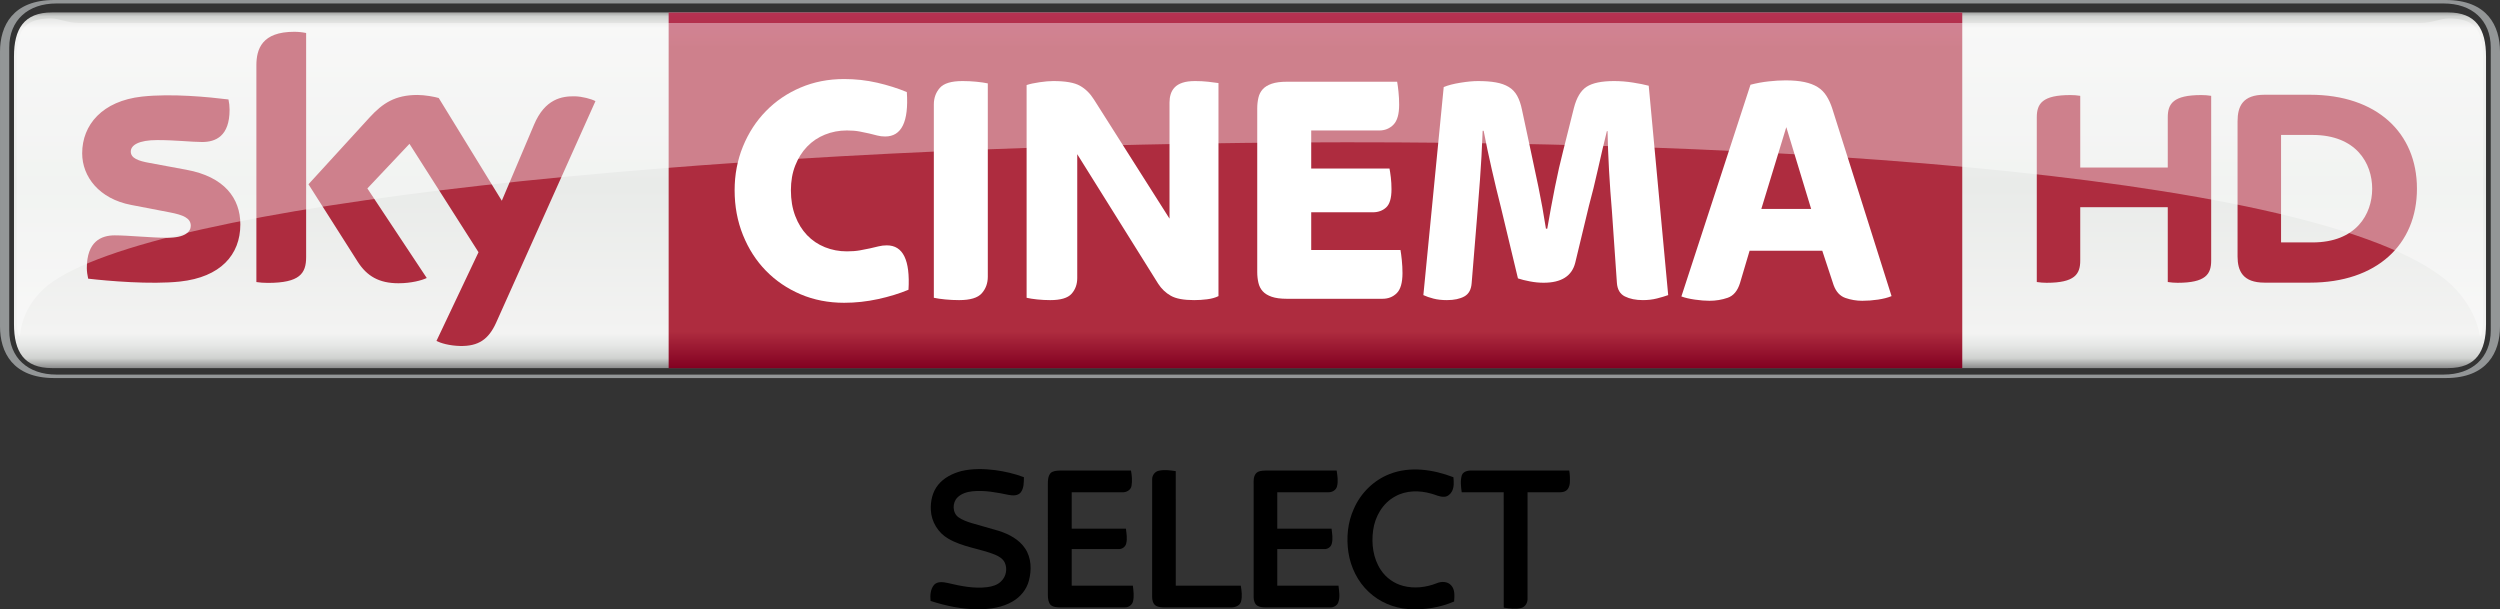 <?xml version="1.0" encoding="UTF-8" standalone="no"?>
<!-- Created with Inkscape (http://www.inkscape.org/) -->

<svg
   xmlns:dc="http://purl.org/dc/elements/1.1/"
   xmlns:cc="http://creativecommons.org/ns#"
   xmlns:rdf="http://www.w3.org/1999/02/22-rdf-syntax-ns#"
   xmlns:svg="http://www.w3.org/2000/svg"
   xmlns="http://www.w3.org/2000/svg"
   xmlns:sodipodi="http://sodipodi.sourceforge.net/DTD/sodipodi-0.dtd"
   xmlns:inkscape="http://www.inkscape.org/namespaces/inkscape"
   width="845.426mm"
   height="206.022mm"
   viewBox="0 0 2995.605 730"
   id="svg5155"
   version="1.1"
   inkscape:version="0.91 r13725"
   sodipodi:docname="Sky Cinema Select HD - Dark.svg">
  <rect x="0" y="0" width="2995.605" height="730" fill="#333333" stroke="none"/>
  <defs
     id="defs5157">
    <clipPath
       clipPathUnits="userSpaceOnUse"
       id="clipPath722">
      <path
         d="m 290.636,514.823 119.89,0 0,18.13 -119.89,0 0,-18.13 z"
         id="path724"
         inkscape:connector-curvature="0" />
    </clipPath>
    <clipPath
       clipPathUnits="userSpaceOnUse"
       id="clipPath762">
      <path
         d="m 291.438,532.077 118.288,0 0,-15.246 -118.288,0 0,15.246 z"
         id="path764"
         inkscape:connector-curvature="0" />
    </clipPath>
    <clipPath
       clipPathUnits="userSpaceOnUse"
       id="clipPath766">
      <path
         d="m 291.438,516.831 118.289,0 0,15.245 -118.289,0 0,-15.245 z"
         id="path768"
         inkscape:connector-curvature="0" />
    </clipPath>
    <linearGradient
       x1="0"
       y1="0"
       x2="1"
       y2="0"
       gradientUnits="userSpaceOnUse"
       gradientTransform="matrix(0,17.057,17.057,0,353.72,515.294)"
       spreadMethod="pad"
       id="linearGradient704">
      <stop
         style="stop-opacity:1;stop-color:#79082e"
         offset="0"
         id="stop706" />
      <stop
         style="stop-opacity:1;stop-color:#a60e3c"
         offset="0.104"
         id="stop708" />
      <stop
         style="stop-opacity:1;stop-color:#a60e3c"
         offset="0.898"
         id="stop710" />
      <stop
         style="stop-opacity:1;stop-color:#b53152"
         offset="1"
         id="stop712" />
      <stop
         style="stop-opacity:1;stop-color:#b53152"
         offset="1"
         id="stop714" />
    </linearGradient>
    <linearGradient
       x1="0"
       y1="0"
       x2="1"
       y2="0"
       gradientUnits="userSpaceOnUse"
       gradientTransform="matrix(0,-17.343,17.343,0,350.581,532.505)"
       spreadMethod="pad"
       id="linearGradient672">
      <stop
         style="stop-opacity:1;stop-color:#777878"
         offset="0"
         id="stop674" />
      <stop
         style="stop-opacity:1;stop-color:#d0d2d0"
         offset="0.02"
         id="stop676" />
      <stop
         style="stop-opacity:1;stop-color:#f3f3f2"
         offset="0.052"
         id="stop678" />
      <stop
         style="stop-opacity:1;stop-color:#e9ebe9"
         offset="0.488"
         id="stop680" />
      <stop
         style="stop-opacity:1;stop-color:#f3f3f2"
         offset="0.895"
         id="stop682" />
      <stop
         style="stop-opacity:1;stop-color:#e6e7e6"
         offset="0.929"
         id="stop684" />
      <stop
         style="stop-opacity:1;stop-color:#d0d2d0"
         offset="0.964"
         id="stop686" />
      <stop
         style="stop-opacity:1;stop-color:#777878"
         offset="1"
         id="stop688" />
    </linearGradient>
    <clipPath
       clipPathUnits="userSpaceOnUse"
       id="clipPath638">
      <path
         d="m 290.636,514.823 119.89,0 0,18.13 -119.89,0 0,-18.13 z"
         id="path640"
         inkscape:connector-curvature="0" />
    </clipPath>
    <clipPath
       clipPathUnits="userSpaceOnUse"
       id="clipPath650">
      <path
         d="m 409.823,530.13 0.017,0 0,-0.017 -0.017,0 0,0.017 z"
         id="path652"
         inkscape:connector-curvature="0" />
    </clipPath>
    <linearGradient
       x1="0"
       y1="0"
       x2="1"
       y2="0"
       gradientUnits="userSpaceOnUse"
       gradientTransform="matrix(0,433.343,433.343,0,1745.726,-326.556)"
       spreadMethod="pad"
       id="linearGradient672-3">
      <stop
         style="stop-opacity:1;stop-color:#777878"
         offset="0"
         id="stop674-4" />
      <stop
         style="stop-opacity:1;stop-color:#d0d2d0"
         offset="0.02"
         id="stop676-7" />
      <stop
         style="stop-opacity:1;stop-color:#f3f3f2"
         offset="0.052"
         id="stop678-9" />
      <stop
         style="stop-opacity:1;stop-color:#e9ebe9"
         offset="0.488"
         id="stop680-9" />
      <stop
         style="stop-opacity:1;stop-color:#f3f3f2"
         offset="0.895"
         id="stop682-0" />
      <stop
         style="stop-opacity:1;stop-color:#e6e7e6"
         offset="0.929"
         id="stop684-5" />
      <stop
         style="stop-opacity:1;stop-color:#d0d2d0"
         offset="0.964"
         id="stop686-4" />
      <stop
         style="stop-opacity:1;stop-color:#777878"
         offset="1"
         id="stop688-0" />
    </linearGradient>
    <linearGradient
       x1="0"
       y1="0"
       x2="1"
       y2="0"
       gradientUnits="userSpaceOnUse"
       gradientTransform="matrix(0,-426.193,426.193,0,1824.169,103.499)"
       spreadMethod="pad"
       id="linearGradient704-8">
      <stop
         style="stop-opacity:1;stop-color:#820021"
         offset="0"
         id="stop706-2" />
      <stop
         style="stop-opacity:1;stop-color:#ae2c3f"
         offset="0.104"
         id="stop708-9" />
      <stop
         style="stop-opacity:1;stop-color:#ae2c3f"
         offset="0.898"
         id="stop710-6" />
      <stop
         style="stop-opacity:1;stop-color:#b53152"
         offset="1"
         id="stop712-8" />
      <stop
         style="stop-opacity:1;stop-color:#ba3c4c"
         offset="1"
         id="stop714-2" />
    </linearGradient>
    <clipPath
       clipPathUnits="userSpaceOnUse"
       id="clipPath762-1">
      <path
         d="m 291.438,532.077 118.288,0 0,-15.246 -118.288,0 0,15.246 z"
         id="path764-5"
         inkscape:connector-curvature="0" />
    </clipPath>
    <clipPath
       clipPathUnits="userSpaceOnUse"
       id="clipPath766-6">
      <path
         d="m 291.438,516.831 118.289,0 0,15.245 -118.289,0 0,-15.245 z"
         id="path768-1"
         inkscape:connector-curvature="0" />
    </clipPath>
  </defs>
  <sodipodi:namedview
     id="base"
     pagecolor="#ffffff"
     bordercolor="#666666"
     borderopacity="1.0"
     inkscape:pageopacity="0.0"
     inkscape:pageshadow="2"
     inkscape:zoom="0.24748737"
     inkscape:cx="508.36667"
     inkscape:cy="308.45098"
     inkscape:document-units="px"
     inkscape:current-layer="layer1"
     showgrid="false"
     fit-margin-top="0"
     fit-margin-left="0"
     fit-margin-right="0"
     fit-margin-bottom="0"
     inkscape:window-width="1920"
     inkscape:window-height="1017"
     inkscape:window-x="-8"
     inkscape:window-y="-8"
     inkscape:window-maximized="1" />
  <g
     inkscape:label="Layer 1"
     inkscape:groupmode="layer"
     id="layer1"
     transform="translate(-247.927,337.735)">
    <g
       id="#000000ff"
       transform="matrix(1.02,0,0,1.02,1235.771,53.981)">
      <path
         d="m 160.64,169.4 c 13.05,-3.12 26.67,-2.84 39.91,-1.16 11.52,1.53 22.92,4.22 33.8,8.3 -0.11,6.11 0.15,12.95 -3.84,18.03 -3.45,3.99 -9.33,3.68 -14.04,2.78 -13.97,-2.89 -28.24,-5.7 -42.56,-4.25 -6.35,0.7 -12.95,2.63 -17.59,7.23 -6.22,6.15 -6.14,17.96 1.12,23.27 4.63,3.23 10.03,5.15 15.39,6.82 10.78,3.22 21.67,6.06 32.44,9.3 11.71,3.84 23.48,9.96 30.48,20.49 7.48,11.06 7.82,25.5 4.43,38.04 -2.66,10.19 -9.81,18.88 -18.86,24.14 -12.09,7.25 -26.48,9.17 -40.35,9.38 -19.14,-0.06 -38.09,-3.97 -56.25,-9.86 -0.66,-6.49 -0.22,-13.84 4.2,-19.02 4.22,-4.28 10.86,-3.16 16.15,-2.02 15.06,3.54 30.57,6.79 46.1,4.86 6,-0.78 12.31,-2.51 16.58,-7.05 5.69,-5.4 7.44,-14.48 4.21,-21.61 -2.16,-4.76 -6.91,-7.58 -11.54,-9.52 -18.03,-7.21 -38.13,-8.88 -55.04,-18.9 -11.87,-6.82 -19.76,-19.92 -20.35,-33.58 -0.55,-10.37 1.91,-21.33 8.57,-29.52 6.74,-8.38 16.83,-13.38 27.04,-16.15 z"
         id="path5"
         inkscape:connector-curvature="0"
         style="opacity:1;fill:#000000" />
      <path
         d="m 392.94,168.93 c 6.52,-1.43 13.28,-0.47 19.8,0.5 0.03,44.85 0,89.71 0.02,134.56 25.46,0.02 50.93,0 76.4,0.02 0.98,6.11 1.92,12.53 0.28,18.61 -1.33,4.89 -6.77,6.94 -11.39,6.88 -26.34,0.01 -52.68,-0.01 -79.02,0.01 -3.46,-0.15 -7.26,-0.2 -10.17,-2.32 -3.03,-2.38 -3.87,-6.49 -3.87,-10.15 0.04,-46.03 -0.03,-92.06 0.03,-138.09 -0.05,-4.64 3.28,-9.15 7.92,-10.02 z"
         id="path7"
         inkscape:connector-curvature="0"
         style="opacity:1;fill:#000000" />
      <path
         d="m 663.91,172.86 c 24.15,-9.48 51.38,-5.35 75,3.72 0.53,5.6 0.98,11.66 -1.81,16.78 -1.85,3.3 -5.18,6.19 -9.13,6.18 -5.26,0.3 -9.99,-2.4 -14.96,-3.65 -13.96,-4.05 -29.83,-4.03 -42.71,3.35 -14.56,7.88 -23.53,23.62 -25.7,39.73 -2.19,15.85 -0.02,32.95 9.02,46.47 6.05,9.29 15.7,16.11 26.44,18.84 12.93,3.37 26.79,1.73 39.13,-3.12 5.52,-2.4 12.9,-2.36 17.12,2.48 4.7,5.09 3.8,12.57 3.45,18.93 -16.91,7.25 -35.55,10.16 -53.87,8.87 -17.11,-1.18 -33.85,-8.24 -46.35,-20.03 -13.08,-12.11 -21.29,-29 -23.98,-46.52 -2.54,-17.14 -0.91,-35.16 6.31,-51.03 7.93,-18.47 23.27,-33.68 42.04,-41 z"
         id="path9"
         inkscape:connector-curvature="0"
         style="opacity:1;fill:#000000" />
      <path
         d="m 265.71,171.7 c 2.77,-2.54 6.76,-2.77 10.33,-2.94 28.03,-0.03 56.07,0 84.11,-0.01 1.09,5.96 1.7,12.17 0.59,18.16 -0.93,4.89 -6.1,7.61 -10.77,7.34 -19.82,0.01 -39.64,-0.01 -59.46,0 -0.01,14.25 -0.01,28.5 0,42.75 21.23,0.01 42.46,-0.01 63.69,0 0.66,5.82 1.82,11.82 0.29,17.61 -0.93,3.72 -4.63,6.41 -8.43,6.37 -18.52,0.05 -37.04,0 -55.55,0.02 -0.01,14.33 -0.01,28.66 0,43 23.95,0.01 47.9,-0.01 71.86,0.01 0.68,6.14 1.7,12.51 0.11,18.59 -1.05,4.17 -5.27,6.99 -9.49,6.88 -25.31,0.06 -50.63,-0.01 -75.95,0.03 -3.93,-0.12 -8.43,-0.23 -11.46,-3.09 -2.58,-3.16 -3.06,-7.4 -3.09,-11.34 0,-43.36 0.03,-86.72 -0.01,-130.07 -0.02,-4.57 0.11,-9.66 3.23,-13.31 z"
         id="path11"
         inkscape:connector-curvature="0"
         style="opacity:1;fill:#000000" />
      <path
         d="m 506.6,172.6 c 2.62,-3.52 7.44,-3.73 11.44,-3.85 27.91,0.01 55.82,-0.01 83.73,0.01 0.87,6.08 1.99,12.41 0.43,18.47 -1.04,4.51 -5.76,7.18 -10.17,7.01 -20.01,0.02 -40.02,0.01 -60.02,0.01 -0.02,14.25 -0.01,28.5 -0.01,42.75 21.27,0.02 42.53,-0.05 63.8,0.03 0.63,5.9 1.82,12.03 0.15,17.86 -1.01,3.86 -5.03,6.36 -8.92,6.12 C 568.69,260.99 550.35,261 532,261 c 0,14.33 0,28.67 0,43 23.97,0 47.95,0 71.92,0 0.68,6.5 2.07,13.36 -0.29,19.69 -1.39,3.87 -5.69,6.03 -9.65,5.82 -25.33,-0.02 -50.65,0 -75.98,-0.01 -3.25,-0.1 -6.71,-0.27 -9.54,-2.04 -2.98,-2.11 -4.12,-5.96 -4.21,-9.46 -0.02,-44.31 0.02,-88.63 -0.01,-132.94 -0.06,-4.22 -0.3,-8.9 2.36,-12.46 z"
         id="path13"
         inkscape:connector-curvature="0"
         style="opacity:1;fill:#000000" />
      <path
         d="m 748.86,174.04 c 2.17,-5.02 8.42,-5.55 13.18,-5.31 37.64,0.04 75.29,0.01 112.93,0.01 0.93,4.92 0.95,9.95 0.69,14.93 -0.36,3.47 -1.76,7.26 -4.96,9.05 -2.31,1.42 -5.11,1.51 -7.73,1.55 -12.32,-0.04 -24.64,-0.01 -36.96,-0.02 -0.02,41.61 0,83.22 -0.01,124.84 0.25,4.79 -2.6,9.92 -7.47,11.1 -6.74,1.59 -13.75,0.58 -20.5,-0.39 -0.07,-45.19 0,-90.37 -0.04,-135.55 -16.44,0 -32.88,0 -49.33,0 -0.86,-6.65 -1.83,-13.69 0.2,-20.21 z"
         id="path15"
         inkscape:connector-curvature="0"
         style="opacity:1;fill:#000000" />
    </g>
    <g
       transform="translate(-1.207032e-5,-0.006)"
       id="g4389">
      <path
         d="m 3178.441,115.27 c 49.898,0 65.09,-31.008 65.09,-62.016 l 0,-328.972 c 0,-31.008 -15.192,-62.016 -65.09,-62.016 l -2865.425,0 c -49.898,0 -65.09,31.008 -65.09,62.016 l 0,328.972 c 0,31.008 15.192,62.016 65.09,62.016 l 2865.425,0 z M 315.315,111.098 c -33.582,0 -56.32,-19.814 -56.32,-52.821 l 0,-339.017 c 0,-33.007 22.738,-52.821 56.32,-52.821 l 2860.828,0 c 33.582,0 56.32,19.814 56.32,52.821 l 0,339.017 c 0,33.007 -22.738,52.821 -56.32,52.821 l -2860.828,0 z"
         style="fill:#939697;fill-opacity:1;fill-rule:nonzero;stroke:none"
         id="path644-4"
         inkscape:connector-curvature="0" />
      <path
         inkscape:connector-curvature="0"
         id="path690-9"
         style="fill:url(#linearGradient672-3);stroke:none"
         d="m 310.228,-322.848 c -33.607,0 -45.55,19.839 -45.55,52.821 l 0,0 0,320.552 c 0,33.007 11.944,52.821 45.55,52.821 l 0,0 2870.997,0 c 33.607,0 45.55,-19.814 45.55,-52.821 l 0,0 0,-320.552 c 0,-32.982 -11.944,-52.821 -45.55,-52.821 l 0,0 -2870.997,0 z" />
      <path
         inkscape:connector-curvature="0"
         id="path716-9"
         style="fill:url(#linearGradient704-8);stroke:none"
         d="m 1049.128,103.497 1550.062,0 0,-426.194 -1550.062,0 0,426.194 z" />
      <path
         d="m 1259.482,25.084 c -18.89,0 -36.33,-3.398 -52.297,-10.194 -15.966,-6.821 -29.784,-16.216 -41.503,-28.21 -11.719,-12.018 -20.889,-26.286 -27.535,-42.827 -6.646,-16.541 -9.97,-34.406 -9.97,-53.621 0,-18.665 3.323,-36.155 9.97,-52.422 6.646,-16.266 15.816,-30.409 27.535,-42.402 11.719,-12.018 25.536,-21.413 41.503,-28.21 15.966,-6.821 33.407,-10.219 52.297,-10.219 13.568,0 26.735,1.474 39.504,4.398 12.793,2.948 24.612,6.671 35.531,11.219 2.399,35.481 -6.247,53.221 -25.936,53.221 -3.473,0 -6.646,-0.4 -9.595,-1.199 -2.923,-0.8 -6.122,-1.599 -9.57,-2.399 -3.473,-0.8 -7.321,-1.599 -11.569,-2.399 -4.273,-0.8 -9.32,-1.224 -15.167,-1.224 -9.32,0 -18.09,1.674 -26.361,5.022 -8.245,3.323 -15.342,8.121 -21.338,14.392 -5.997,6.272 -10.719,13.818 -14.167,22.613 -3.473,8.795 -5.197,18.665 -5.197,29.609 0,11.469 1.724,21.738 5.197,30.808 3.448,9.07 8.171,16.741 14.167,23.013 5.997,6.272 13.093,11.069 21.338,14.417 8.271,3.323 17.041,4.997 26.361,4.997 5.847,0 11.044,-0.4 15.567,-1.199 4.522,-0.8 8.57,-1.599 12.168,-2.399 3.598,-0.8 6.996,-1.599 10.169,-2.399 3.198,-0.8 6.521,-1.199 9.995,-1.199 19.415,0 28.06,17.74 25.936,53.196 -10.919,4.548 -23.087,8.296 -36.53,11.219 -13.443,2.923 -26.935,4.398 -40.503,4.398"
         style="fill:#ffffff;fill-opacity:1;fill-rule:nonzero;stroke:none"
         id="path728-8"
         inkscape:connector-curvature="0" />
      <path
         d="m 1397.22,21.883 c -5.597,0 -11.119,-0.275 -16.566,-0.8 -5.447,-0.525 -10.045,-1.199 -13.768,-1.999 l 0,-231.7 c 0,-7.721 2.399,-14.317 7.171,-19.789 4.797,-5.472 13.842,-8.196 27.16,-8.196 5.597,0 11.094,0.25 16.566,0.8 5.447,0.525 10.044,1.199 13.768,1.999 l 0,231.675 c 0,7.746 -2.399,14.342 -7.196,19.814 -4.772,5.472 -13.842,8.196 -27.135,8.196"
         style="fill:#ffffff;fill-opacity:1;fill-rule:nonzero;stroke:none"
         id="path732-2"
         inkscape:connector-curvature="0" />
      <path
         d="m 1506.386,21.883 c -5.322,0 -10.519,-0.275 -15.567,-0.8 -5.072,-0.525 -9.32,-1.199 -12.768,-1.999 l 0,-254.887 c 3.973,-1.349 9.17,-2.474 15.567,-3.398 6.372,-0.949 11.819,-1.399 16.366,-1.399 14.617,0 25.261,1.849 31.933,5.597 6.646,3.723 12.218,9.195 16.741,16.391 l 90.626,142.848 0,-139.25 c 0,-3.448 0.45,-6.721 1.399,-9.795 0.924,-3.073 2.524,-5.797 4.772,-8.196 2.274,-2.399 5.397,-4.273 9.395,-5.597 3.973,-1.349 9.045,-1.999 15.167,-1.999 5.322,0 10.444,0.25 15.367,0.8 4.922,0.525 9.095,1.049 12.568,1.599 l 0,255.287 c -3.723,1.874 -8.246,3.123 -13.568,3.798 -5.322,0.675 -10.519,0.999 -15.567,0.999 -12.518,0 -21.838,-1.724 -27.935,-5.197 -6.147,-3.473 -11.194,-8.271 -15.167,-14.417 l -96.998,-155.241 0,148.445 c 0,7.471 -2.274,13.743 -6.796,18.815 -4.523,5.072 -13.043,7.596 -25.536,7.596"
         style="fill:#ffffff;fill-opacity:1;fill-rule:nonzero;stroke:none"
         id="path736-2"
         inkscape:connector-curvature="0" />
      <path
         d="m 1789.93,20.284 c -7.446,0 -13.518,-0.8 -18.165,-2.399 -4.647,-1.599 -8.245,-3.798 -10.769,-6.596 -2.549,-2.798 -4.273,-6.222 -5.197,-10.219 -0.924,-3.998 -1.399,-8.246 -1.399,-12.793 l 0,-196.069 c 0,-4.548 0.475,-8.82 1.399,-12.818 0.924,-3.998 2.648,-7.396 5.197,-10.194 2.524,-2.798 6.122,-4.997 10.769,-6.596 4.647,-1.599 10.719,-2.399 18.165,-2.399 l 132.104,0 c 0.55,2.923 1.074,6.921 1.599,11.994 0.55,5.072 0.8,10.269 0.8,15.592 0,11.219 -2.249,19.165 -6.771,23.812 -4.548,4.672 -10.244,7.021 -17.166,7.021 l -81.431,0 0,45.6 93.799,0 c 0.525,2.674 1.074,6.222 1.599,10.619 0.525,4.398 0.8,9.145 0.8,14.192 0,10.669 -2.149,17.94 -6.396,21.813 -4.248,3.873 -9.57,5.797 -15.966,5.797 l -73.835,0 0,45.226 106.967,0 c 0.525,2.923 1.074,6.996 1.599,12.193 0.525,5.197 0.8,10.344 0.8,15.417 0,11.469 -2.274,19.464 -6.796,24.012 -4.523,4.523 -10.245,6.796 -17.141,6.796 l -114.563,0 z"
         style="fill:#ffffff;fill-opacity:1;fill-rule:nonzero;stroke:none"
         id="path740-6"
         inkscape:connector-curvature="0" />
      <path
         d="m 1981.794,21.883 c -6.122,0 -11.519,-0.6 -16.166,-1.799 -4.672,-1.199 -8.72,-2.599 -12.168,-4.198 l 24.387,-249.29 c 5.072,-2.149 11.719,-3.873 19.964,-5.197 8.246,-1.349 15.292,-1.999 21.139,-1.999 8.245,0 15.367,0.525 21.338,1.599 5.997,1.049 11.119,2.848 15.367,5.397 4.248,2.524 7.646,6.072 10.169,10.594 2.524,4.548 4.447,10.145 5.797,16.816 l 10.369,48.424 c 2.923,13.318 6.047,28.06 9.37,44.201 3.323,16.141 6.322,32.757 8.97,49.823 l 1.599,0 c 2.923,-17.066 5.972,-33.607 9.17,-49.623 3.198,-15.991 6.521,-30.683 9.97,-44.001 l 12.743,-50.823 c 3.198,-12.543 8.296,-21.089 15.342,-25.611 7.046,-4.548 18.015,-6.796 32.882,-6.796 7.446,0 14.942,0.6 22.513,1.799 7.571,1.199 13.893,2.449 18.94,3.798 l 23.337,250.889 c -3.723,1.324 -8.196,2.674 -13.368,3.998 -5.197,1.324 -10.844,1.999 -16.966,1.999 -8.52,0 -15.716,-1.474 -21.563,-4.398 -5.847,-2.923 -9.045,-8.42 -9.57,-16.416 l -5.997,-86.428 c -1.324,-15.217 -2.449,-31.133 -3.398,-47.824 -0.924,-16.666 -1.524,-32.457 -1.799,-47.399 l -0.8,0 c -3.448,13.867 -6.971,28.859 -10.569,45.001 -3.598,16.141 -7.246,31.008 -10.969,44.626 l -16.366,68.013 c -3.998,16.016 -16.641,24.012 -37.929,24.012 -5.322,0 -10.769,-0.525 -16.366,-1.599 -5.572,-1.049 -10.369,-2.249 -14.367,-3.598 l -20.339,-84.829 c -3.998,-15.741 -7.721,-31.208 -11.169,-46.425 -3.473,-15.192 -6.671,-30.409 -9.595,-45.6 l -1.199,0 c -0.8,21.338 -1.849,40.878 -3.198,58.618 -1.324,17.74 -2.524,33.007 -3.573,45.8 l -6.397,78.033 c -0.525,7.746 -3.448,13.093 -8.77,16.016 -5.347,2.923 -12.243,4.398 -20.764,4.398"
         style="fill:#ffffff;fill-opacity:1;fill-rule:nonzero;stroke:none"
         id="path744-0"
         inkscape:connector-curvature="0" />
      <path
         d="m 2358.41,-87.358 59.718,0 -29.784,-98.047 -29.934,98.047 z m -62.266,110.04 c -5.047,0 -10.844,-0.475 -17.341,-1.399 -6.546,-0.949 -11.919,-2.199 -16.166,-3.798 l 82.805,-253.688 c 7.196,-1.874 14.467,-3.223 21.813,-4.023 7.346,-0.8 14.067,-1.199 20.214,-1.199 8.795,0 16.341,0.675 22.613,1.999 6.272,1.349 11.544,3.348 15.816,6.022 4.273,2.649 7.796,6.197 10.594,10.594 2.799,4.398 5.147,9.545 7.021,15.417 l 70.962,224.479 c -4.523,1.874 -9.97,3.248 -16.366,4.198 -6.372,0.924 -12.643,1.399 -18.765,1.399 -6.921,0 -13.618,-1.149 -20.139,-3.398 -6.521,-2.274 -11.244,-7.396 -14.167,-15.417 l -13.593,-41.203 -87.053,0 -11.519,38.804 c -2.923,9.345 -7.846,15.217 -14.767,17.615 -6.921,2.399 -14.242,3.598 -21.963,3.598"
         style="fill:#ffffff;fill-opacity:1;fill-rule:nonzero;stroke:none"
         id="path748-3"
         inkscape:connector-curvature="0" />
      <path
         d="m 2845.432,-136.978 0,-60.167 c 0,-16.316 6.497,-26.686 40.178,-26.686 4.148,0 7.696,0.275 11.844,0.924 l 0,197.418 c 0,16.241 -6.497,26.611 -40.228,26.611 -4.098,0 -7.671,-0.325 -11.794,-0.924 l 0,-89.652 -104.868,0 0,63.965 c 0,16.241 -6.521,26.611 -40.253,26.611 -4.073,0 -7.621,-0.325 -11.819,-0.924 l 0,-197.343 c 0,-16.316 6.521,-26.686 40.228,-26.686 4.148,0 7.696,0.275 11.844,0.924 l 0,85.929 104.868,0 z m 298.589,25.336 c 0,-67.064 -48.299,-112.564 -128.256,-112.564 l -54.371,0 c -26.086,0 -32.333,13.743 -32.333,31.808 l 0,161.937 c 0,17.316 6.247,31.408 32.333,31.408 l 54.371,0 c 79.957,0 128.256,-45.5 128.256,-112.589 m -162.837,64.39 0,-128.78 37.63,0 c 52.397,0 71.561,33.932 71.561,64.39 0,30.533 -19.165,64.39 -71.561,64.39 l -37.63,0 z"
         style="fill:#ae2c3f;fill-opacity:1;fill-rule:nonzero;stroke:none"
         id="path752-3"
         inkscape:connector-curvature="0" />
      <path
         d="m 535.908,-68.78 c 0,36.48 -23.862,63.141 -72.311,68.413 -35.081,3.748 -85.904,-0.675 -110.04,-3.448 -0.9,-3.948 -1.599,-8.845 -1.599,-12.693 0,-31.933 17.266,-39.204 33.432,-39.204 16.791,0 43.227,2.898 62.916,2.898 21.613,0 28.21,-7.346 28.21,-14.317 0,-9.17 -8.72,-12.993 -25.511,-16.191 l -45.95,-8.845 c -38.254,-7.321 -58.668,-33.782 -58.668,-61.867 0,-34.132 24.162,-62.691 71.661,-67.963 35.931,-3.873 79.632,0.5 103.644,3.448 0.875,4.123 1.324,8.021 1.324,12.293 0,31.833 -16.766,38.704 -32.957,38.704 -12.418,0 -31.708,-2.324 -53.721,-2.324 -22.413,0 -31.708,6.197 -31.708,13.743 0,7.971 8.87,11.269 22.888,13.718 l 43.926,8.146 c 45.126,8.32 64.465,33.957 64.465,65.49 m 78.832,39.179 c 0,19.564 -7.671,30.858 -45.875,30.858 -5.072,0 -9.495,-0.375 -13.743,-0.999 l 0,-259.61 c 0,-19.714 6.721,-40.278 45.3,-40.278 4.847,0 9.77,0.5 14.317,1.449 l 0,268.58 z M 770.906,70.819 c 4.997,2.574 15.292,5.672 28.26,6.022 22.138,0.475 34.256,-8.021 43.227,-27.885 L 961.428,-216.55 c -4.922,-2.649 -15.766,-5.572 -24.687,-5.772 -15.292,-0.275 -35.831,2.848 -48.974,34.157 l -38.554,90.976 -75.584,-123.108 c -4.872,-1.499 -16.766,-3.648 -25.511,-3.648 -26.661,0 -41.602,9.845 -57.069,26.636 l -73.485,80.382 59.118,93.025 c 10.919,16.941 25.311,25.586 48.699,25.586 15.292,0 28.01,-3.473 33.907,-6.297 l -71.162,-107.317 50.448,-53.446 82.73,129.855 -50.398,106.342 z"
         style="fill:#ae2c3f;fill-opacity:1;fill-rule:nonzero;stroke:none"
         id="path756-8"
         inkscape:connector-curvature="0" />
      <g
         transform="matrix(24.986,0,0,-24.986,-7014.061,12978.883)"
         style="opacity:0.4"
         id="g772-0"
         clip-path="url(#clipPath762-1)">
        <g
           id="g774-0">
          <g
             id="g776-4">
            <g
               id="g778-4"
               clip-path="url(#clipPath766-6)">
              <g
                 id="g780-9"
                 transform="translate(408.215,519.294)">
                <path
                   inkscape:connector-curvature="0"
                   id="path782-0"
                   style="fill:#ffffff;fill-opacity:1;fill-rule:nonzero;stroke:none"
                   d="m 0,0 c 1.157,-1.145 1.315,-2.225 1.356,-2.463 0.113,0 0.155,0.506 0.155,1.261 L 1.507,10.907 c 0,1.402 -0.456,1.876 -1.645,1.876 -0.402,0 -0.805,-0.216 -1.341,-0.216 l -112.309,0 c -0.536,0 -0.938,0.216 -1.341,0.216 -1.188,0 -1.645,-0.474 -1.645,-1.876 l -0.004,-12.109 c 0,-0.755 0.042,-1.261 0.156,-1.261 0.041,0.238 0.076,1.402 1.356,2.463 C -105.049,7.878 -11.017,10.296 0,0" />
              </g>
            </g>
          </g>
        </g>
      </g>
    </g>
  </g>
</svg>
